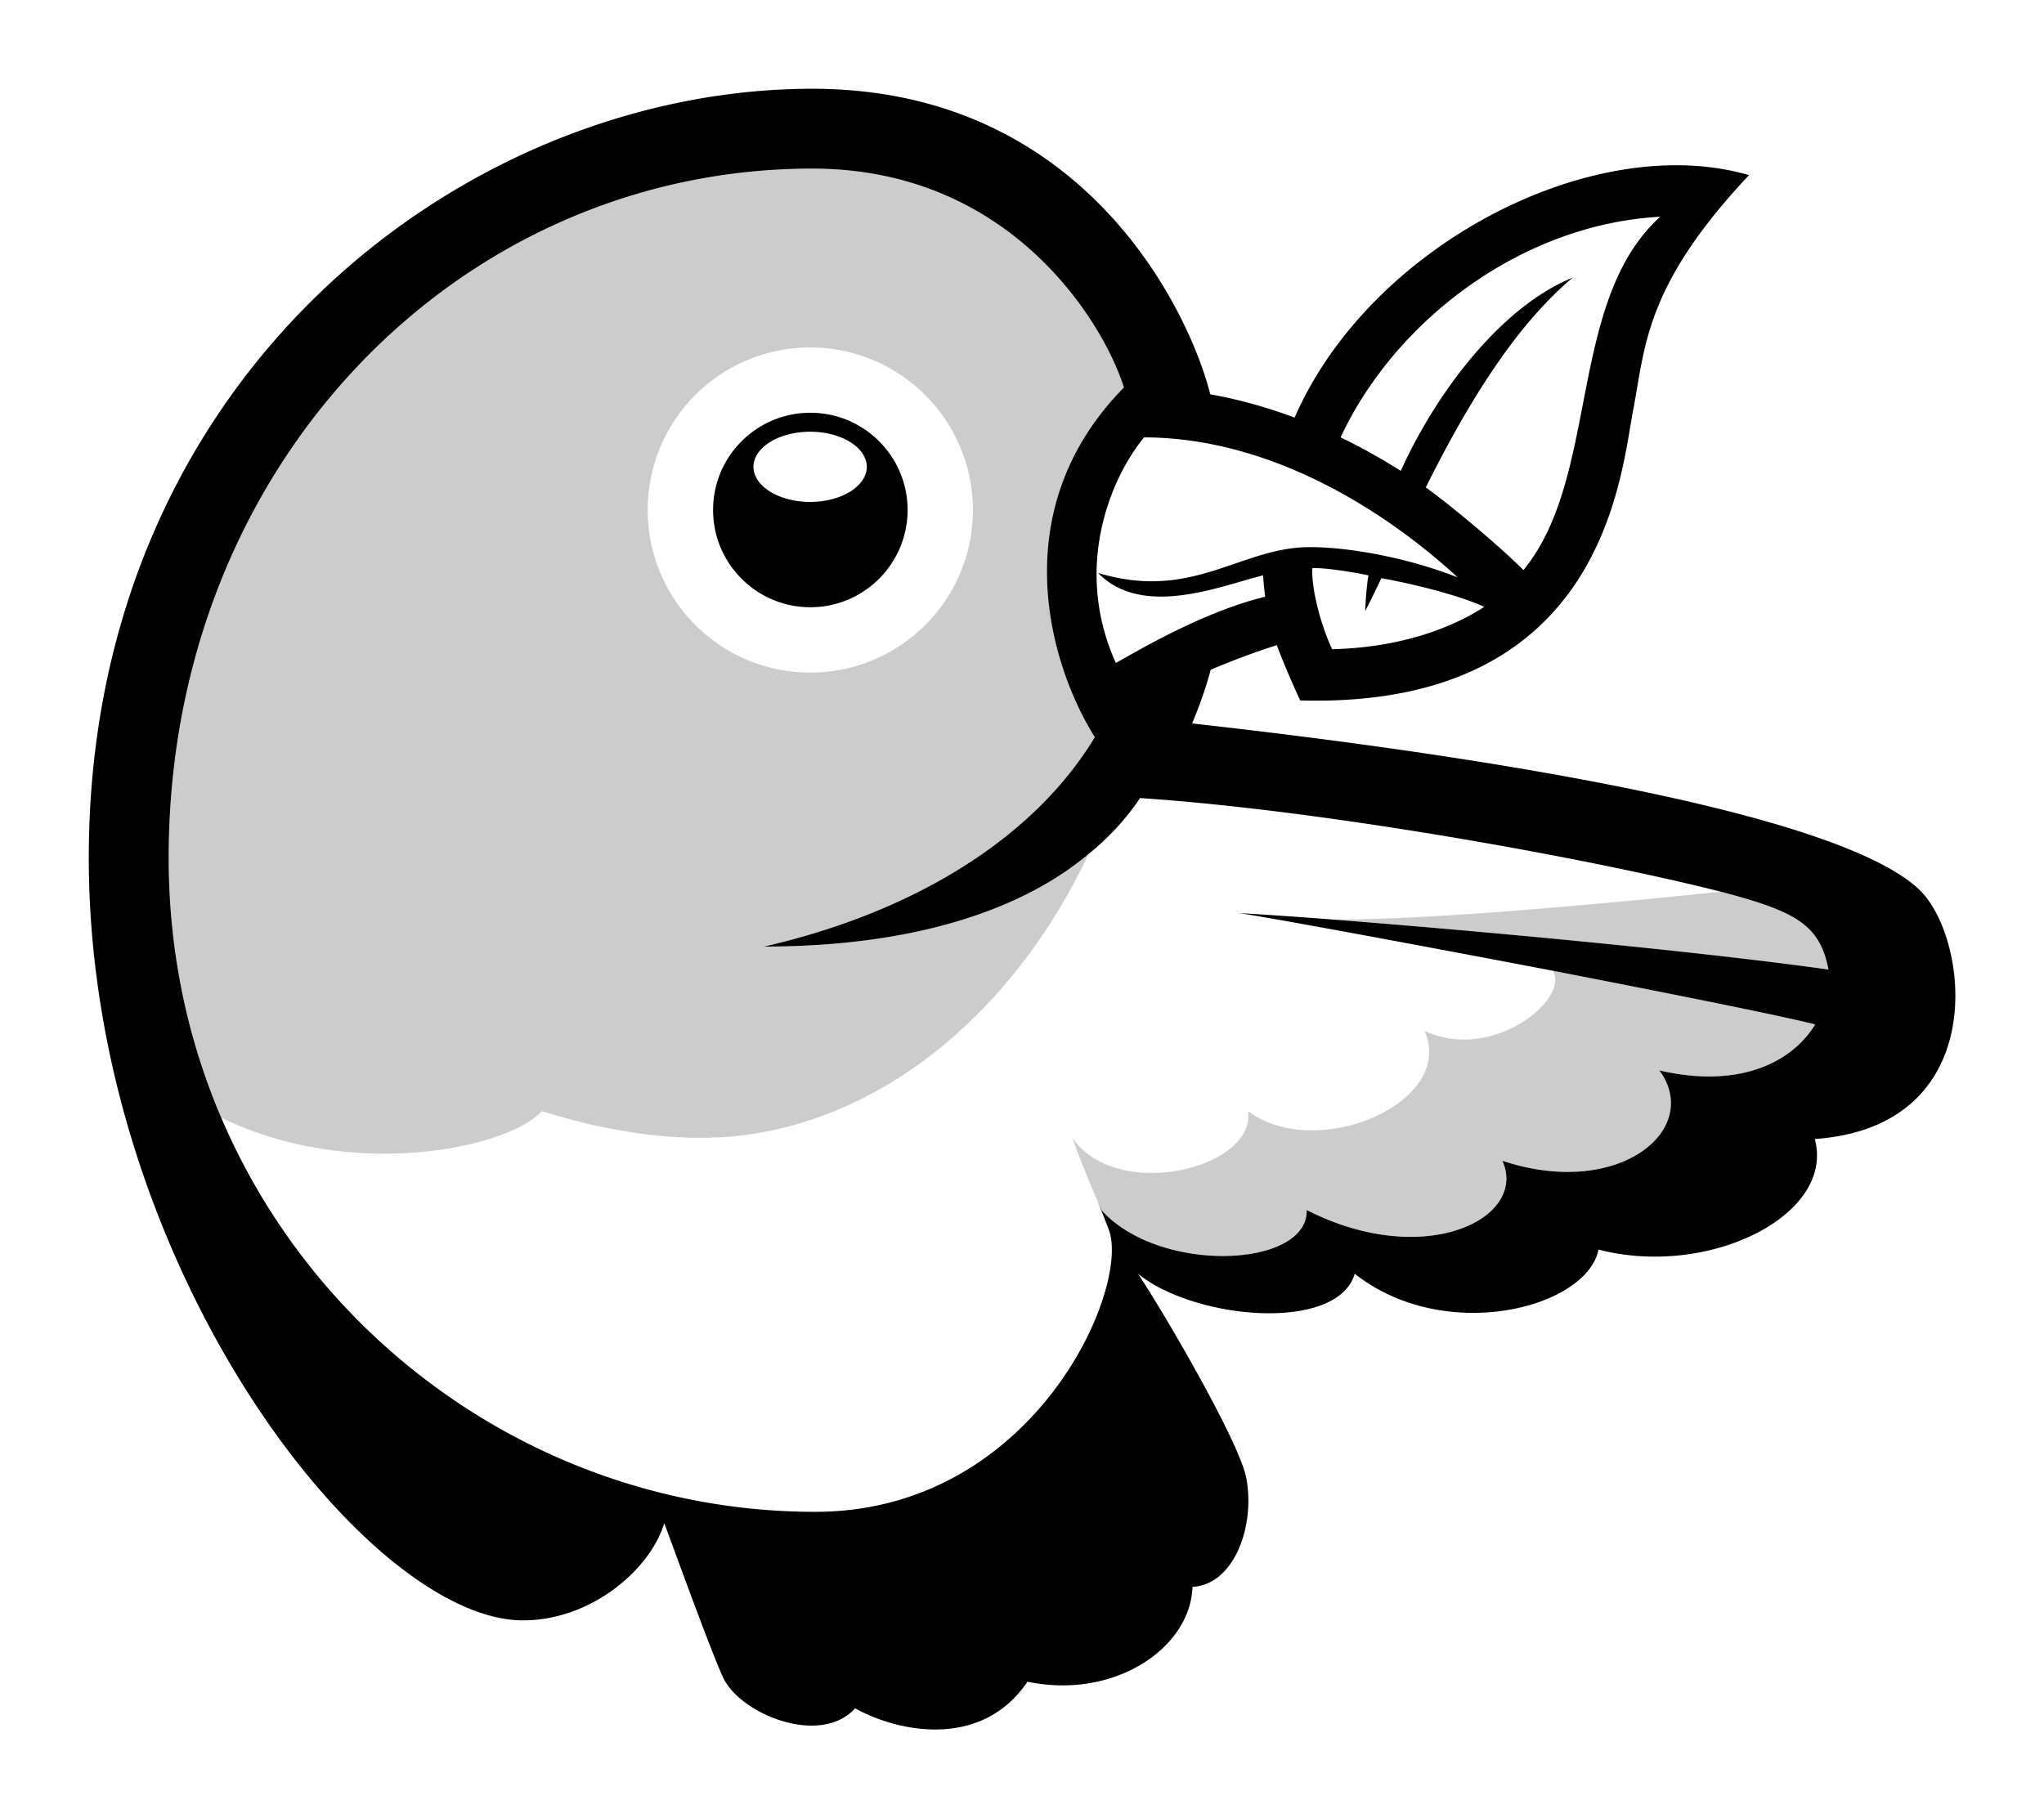 <svg xmlns="http://www.w3.org/2000/svg" viewBox="0 0 506.5 450.6"><path d="M201.3 41.79c-87.2 0-159.5 73.01-159.5 170.81 0 23.2 4.67 44.9 13.02 64.4 24.21 11.9 52.68 10.3 68.78 4.5 4.9-1.7 8.6-3.9 10.7-6.1 5.5 1.7 10.7 3.1 15.8 4.1 6.1 1.2 11.8 2 17.2 2.3.7 0 1.3.1 1.9.1 1.5.1 3 .1 4.4.1 1.3 0 2.5 0 3.8-.1 1.2 0 2.4-.1 3.7-.2 1.2-.1 2.4-.3 3.6-.4 35.5-4.7 66.9-31.3 85-69.5-14.8 12.3-40.4 22.8-80.4 22.8 35.6-8.1 66.3-25.9 82-51.9-11-17.4-22.9-56.1 7.2-86.66-4.6-14.9-27.2-54.25-77.2-54.25zm-.5 44.32c22.2 0 40.3 18.09 40.3 40.29 0 22.3-18.1 40.3-40.3 40.3-22.3 0-40.3-18-40.3-40.3 0-22.3 18-40.29 40.3-40.29zM426.4 221c-19.9 2.1-70.6 7.1-96.2 6.9 33.4 2.6 88.7 7.6 122.9 12.4-2.2-11.2-8.1-14.4-26.7-19.3zm-41.6 19.6c4.3 6.9-14.9 22.8-31.8 14.9 7.9 17.8-26.8 32.6-43.7 19.9 1.8 14.3-32.6 22.6-43.6 6.6 2.8 7.6 5.2 13.4 7.4 18.2v-.1c14.5 15.8 51.1 14.1 50.7-.2 29.2 14.9 54.9 2.1 48.5-12.2 28.9 9.6 49.6-7.8 38.9-22.4 19.8 4.6 32.9-2 38.6-11.4-8.6-2.2-36.2-7.7-65-13.3z" opacity=".2"/><path d="M201.3 22C115.5 22 22 92.79 22 212.6c0 100.8 68.77 189 107.6 189 17 0 31.6-12.7 35-24.1 2.9 7.8 11.7 32.1 14.6 38.3 4.3 9.1 24.1 17.1 32.7 7.6 11.2 6.2 31.6 9.9 42.7-6.6 21.5 4.5 40.4-8.3 40.9-23.5 10.5-.6 15.6-15.4 13.3-27.1-1.7-8.7-19.7-39.8-26.8-50.5 14 11.4 49.4 14.6 53.7 0 22.5 17.7 57.6 8.4 60.4-6 27.3 7.1 58.7-8.5 53.6-27.4 44-3.1 38.3-49.8 26-61.7-23.8-22.9-142.8-37.1-180.3-41.3 1.8-4.3 3.4-8.7 4.6-13.3 5.2-2.2 10.7-4.3 16.4-6.1.7 2.1 4 10 5.8 13.7 75.5 2.1 79.4-56.1 82.5-72 3-15.61 2.8-30.67 28.7-58.19-38.6-11.24-94 17.42-112.6 60.09-7-2.6-14-4.56-20.9-5.76-5-20-30.8-75.74-98.6-75.74zm0 19.79c50 0 72.6 39.35 77.2 54.25-30.1 30.56-18.2 69.26-7.2 86.66-15.7 26-46.4 43.8-82 51.9 40 0 65.7-10.5 80.4-22.9 6.8-5.5 10.7-10.8 12.8-13.9 45.6 3 111.6 15 143.9 23.2 18.6 4.9 24.5 8.1 26.7 19.3-34.2-4.8-89.5-9.8-122.9-12.4-10.2-.8-18.3-1.3-23.2-1.6 8.1 1.2 43.8 7.8 77.8 14.3 28.8 5.6 56.4 11.1 65 13.3-5.7 9.4-18.8 16-38.6 11.4 10.7 14.6-10 32-38.9 22.4 6.4 14.3-19.3 27.1-48.5 12.2.4 14.3-36.2 16-50.7.2v.1c-.4-.9-.9-1.9-1.3-2.9 1.3 3.2 2.5 6.2 3 7.6 5.3 14.6-18.7 69.8-72.8 69.8-64.2 0-122.17-39.1-147.18-97.7-8.35-19.5-13.02-41.2-13.02-64.4 0-97.8 72.3-170.81 159.5-170.81zm210.1 11.93c-23.1 20.95-14.9 64.48-33.9 87.58-5.4-5.5-17.9-16-24.2-20.5 9.4-18.8 21.3-39.28 36.4-51.98-16.6 6.67-32.9 26.6-42.6 47.88-4.9-3.1-9.9-5.9-14.9-8.3 13.4-28.79 44.7-52.81 79.2-54.68zM200.8 102.3c-13.3 0-24.1 10.8-24.1 24.1s10.8 24.1 24.1 24.1 24.1-10.8 24.1-24.1-10.8-24.1-24.1-24.1zm0 4.7a14.06 8.74 0 0 1 14 8.7 14.06 8.74 0 0 1-14 8.7 14.06 8.74 0 0 1-14.1-8.7 14.06 8.74 0 0 1 14.1-8.7zm82.7 1.4c37.8.1 68.4 26.1 77.7 34.7-11.6-4.6-26.3-7.5-36.6-7.5-17.3 0-29 13.5-52.5 6.4 11.1 11.4 30.6 3.1 40.9.6.1 1.8.3 3.6.5 5.3-15.7 3.8-32.2 13.8-37 16.4-10.6-23.5-1.4-45.7 7-55.9zm41.7 32.4c4.3-.1 12.6 1.5 13.9 1.8-.5 2.6-.8 8.1-.8 8.8.8-1.4 3.1-6.2 4-8.1 8.3 1.5 19.1 4.2 25.5 7.1-7.5 4.9-20.2 10.1-37.7 10.5-2.6-5.5-5.2-14.7-4.9-20.1z"/></svg>